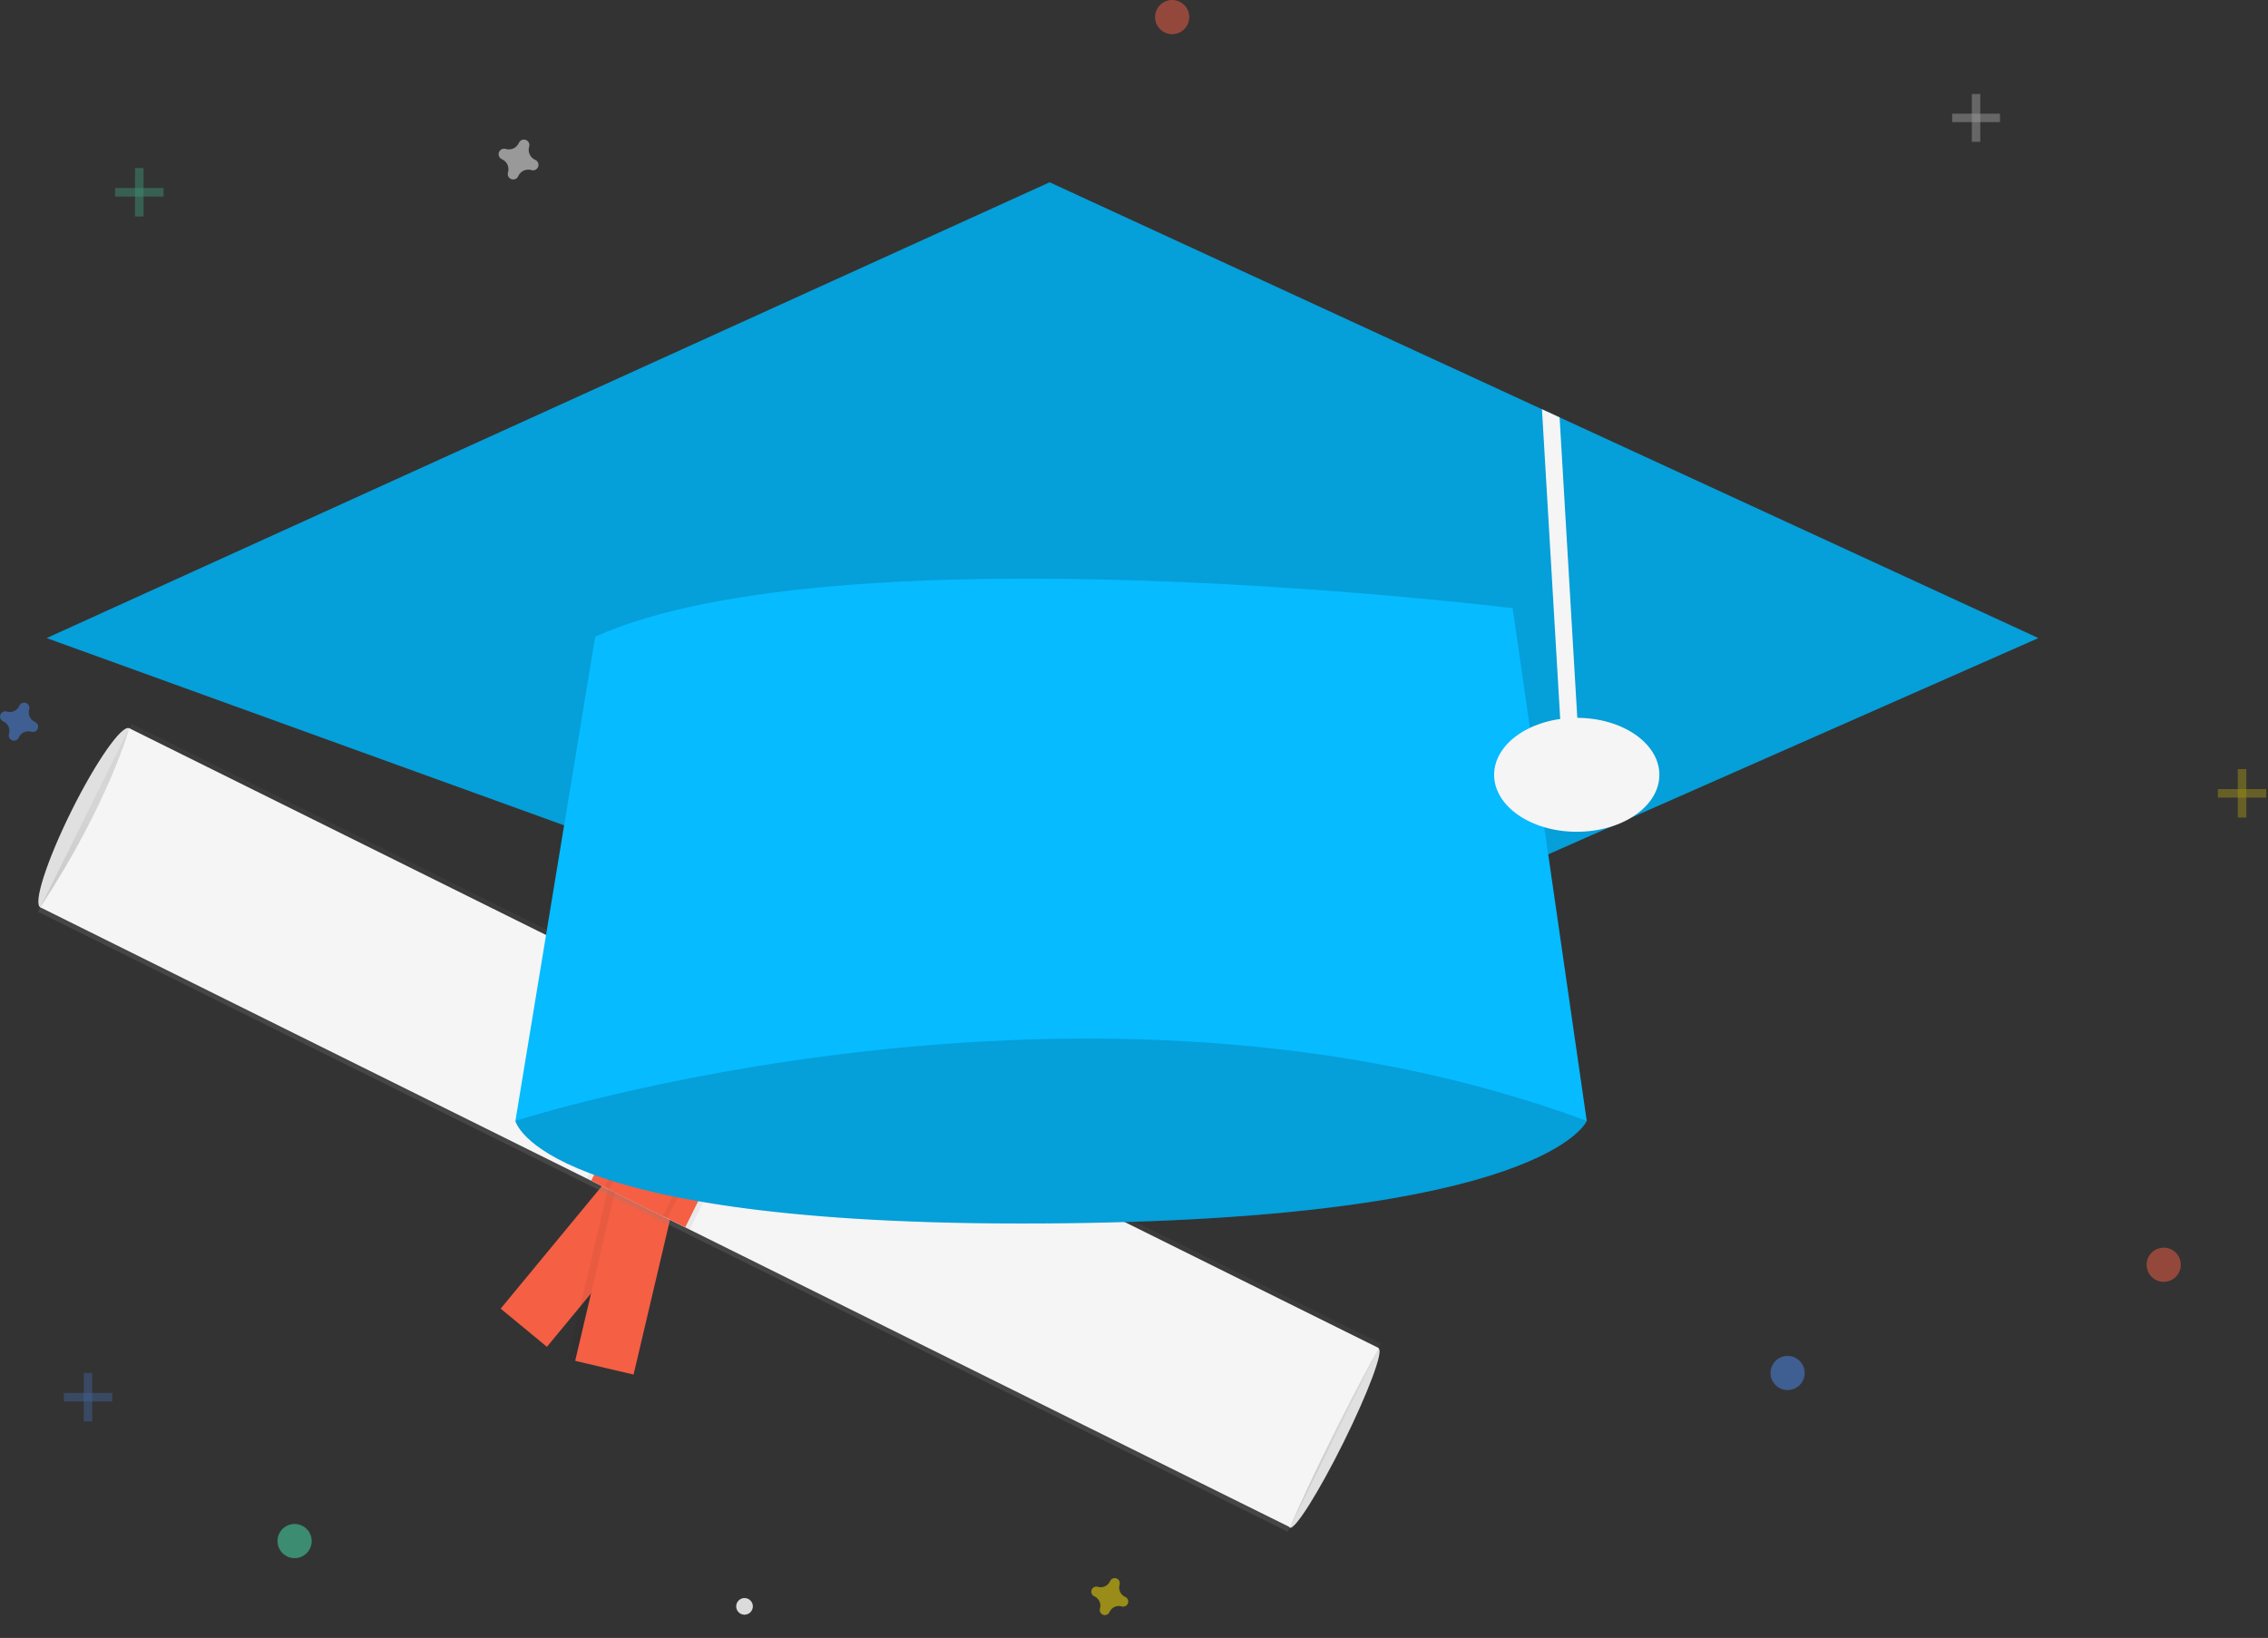 <svg width="796" height="575" viewBox="0 0 796 575" fill="none" xmlns="http://www.w3.org/2000/svg">
<rect x="0" y="0" width="796" height="575" fill="#333333" stroke="none"/>
<g id="graduation-hat" clip-path="url(#clip0)">
<g id="scroll">
<path id="Vector" d="M34.471 289.428C43.086 272.065 47.958 256.942 45.353 255.65C42.749 254.358 33.654 267.386 25.039 284.748C16.425 302.111 11.552 317.233 14.157 318.526C16.761 319.818 25.856 306.79 34.471 289.428Z" fill="#E0E0E0"/>
<path id="Vector_2" d="M471.479 506.465C480.093 489.102 485.643 474.315 483.873 473.437C482.104 472.559 473.685 485.923 465.071 503.285C456.456 520.648 450.907 535.435 452.676 536.313C454.446 537.191 462.864 523.827 471.479 506.465Z" fill="#E0E0E0"/>
<path id="Vector_3" d="M236.643 418.691L220.406 405.284L175.715 459.407L191.952 472.814L236.643 418.691Z" fill="#F55F44"/>
<path id="Vector_4" opacity="0.05" d="M199.304 477.132L222.368 482.554L238.433 414.228L215.369 408.805L199.304 477.132Z" fill="black"/>
<path id="Vector_5" d="M201.87 477.735L222.368 482.554L238.433 414.228L217.935 409.409L201.87 477.735Z" fill="#F55F44"/>
<path id="Vector_6" d="M46.133 254.078L13.377 320.098L451.933 537.696L484.689 471.677L46.133 254.078Z" fill="url(#paint0_linear)"/>
<path id="Vector_7" d="M452.713 536.124C444.129 532.006 7.869 315.406 14.157 318.526C38.37 281.568 45.354 255.65 45.354 255.65L483.91 473.249C483.91 473.249 468.509 500.278 452.713 536.124Z" fill="#F5F5F5"/>
<path id="Vector_8" opacity="0.05" d="M273.277 368.739L237.124 350.801L205.927 413.676L242.08 431.614L273.277 368.739Z" fill="black"/>
<path id="Vector_9" d="M271.705 367.959L238.695 351.581L207.498 414.456L240.508 430.834L271.705 367.959Z" fill="#F55F44"/>
<path id="Vector_10" opacity="0.05" d="M265.418 364.839L243.411 353.92L212.214 416.796L234.221 427.715L265.418 364.839Z" fill="black"/>
<path id="Vector_11" d="M263.846 364.059L244.983 354.7L213.786 417.576L232.649 426.935L263.846 364.059Z" fill="#F55F44"/>
</g>
<g id="stars-right">
<path id="Vector_12" opacity="0.5" d="M12.29 253.456C11.463 253.096 10.798 252.445 10.42 251.626C10.043 250.807 9.979 249.878 10.242 249.015C10.285 248.883 10.312 248.746 10.322 248.608V248.608C10.346 248.213 10.242 247.82 10.026 247.489C9.81 247.157 9.492 246.904 9.121 246.767C8.749 246.63 8.344 246.616 7.964 246.728C7.584 246.84 7.25 247.07 7.012 247.387V247.387C6.93 247.499 6.861 247.62 6.808 247.748C6.448 248.575 5.796 249.241 4.977 249.618C4.159 249.996 3.229 250.059 2.367 249.796C2.235 249.753 2.098 249.726 1.959 249.716V249.716C1.564 249.692 1.172 249.796 0.84 250.012C0.509 250.229 0.256 250.546 0.119 250.917C-0.018 251.289 -0.032 251.695 0.08 252.074C0.191 252.454 0.422 252.788 0.738 253.026V253.026C0.85 253.108 0.972 253.177 1.1 253.23C1.927 253.59 2.592 254.242 2.97 255.061C3.347 255.88 3.411 256.809 3.147 257.671C3.105 257.804 3.078 257.94 3.068 258.079V258.079C3.044 258.474 3.147 258.866 3.364 259.198C3.58 259.529 3.898 259.782 4.269 259.92C4.64 260.057 5.046 260.07 5.426 259.959C5.806 259.847 6.14 259.616 6.378 259.3V259.3C6.46 259.188 6.528 259.066 6.582 258.938C6.942 258.112 7.593 257.446 8.412 257.068C9.231 256.691 10.16 256.628 11.023 256.891C11.155 256.933 11.292 256.96 11.431 256.971V256.971C11.826 256.995 12.218 256.891 12.55 256.674C12.881 256.458 13.134 256.141 13.271 255.769C13.408 255.398 13.422 254.992 13.31 254.612C13.199 254.232 12.968 253.899 12.652 253.66C12.54 253.578 12.418 253.51 12.29 253.456V253.456Z" fill="#4D8AF0"/>
<g id="Group" opacity="0.5">
<path id="Vector_13" opacity="0.5" d="M788.394 270H785.394V287H788.394V270Z" fill="#FFE600"/>
<path id="Vector_14" opacity="0.5" d="M795.394 280V277H778.394V280H795.394Z" fill="#FFE600"/>
</g>
<path id="Vector_15" opacity="0.5" d="M187.854 56.118C186.989 55.742 186.293 55.06 185.898 54.203C185.503 53.346 185.437 52.374 185.712 51.471C185.756 51.333 185.784 51.19 185.795 51.045V51.045C185.821 50.632 185.712 50.221 185.485 49.874C185.259 49.527 184.927 49.263 184.538 49.119C184.15 48.976 183.725 48.961 183.328 49.078C182.93 49.195 182.581 49.437 182.332 49.767V49.767C182.246 49.885 182.174 50.012 182.118 50.146C181.741 51.011 181.06 51.707 180.203 52.102C179.346 52.497 178.374 52.563 177.471 52.288C177.333 52.244 177.19 52.216 177.045 52.205V52.205C176.632 52.179 176.221 52.288 175.874 52.514C175.527 52.741 175.263 53.073 175.119 53.462C174.976 53.85 174.961 54.275 175.078 54.672C175.195 55.07 175.437 55.419 175.767 55.668V55.668C175.885 55.754 176.012 55.826 176.146 55.882C177.011 56.258 177.707 56.94 178.102 57.797C178.497 58.654 178.563 59.626 178.288 60.529C178.244 60.667 178.216 60.81 178.205 60.955V60.955C178.179 61.368 178.288 61.779 178.515 62.126C178.741 62.473 179.073 62.737 179.462 62.881C179.85 63.024 180.275 63.039 180.672 62.922C181.07 62.805 181.419 62.563 181.668 62.233C181.754 62.115 181.826 61.988 181.882 61.854C182.258 60.989 182.94 60.293 183.797 59.898C184.654 59.503 185.626 59.437 186.529 59.712C186.667 59.756 186.81 59.784 186.955 59.795V59.795C187.368 59.821 187.779 59.712 188.126 59.486C188.473 59.259 188.737 58.927 188.881 58.538C189.024 58.15 189.039 57.725 188.922 57.328C188.805 56.93 188.563 56.581 188.233 56.332V56.332C188.115 56.246 187.988 56.174 187.854 56.118V56.118Z" fill="white"/>
</g>
<g id="stars-left">
<g id="Group_2" opacity="0.5">
<path id="Vector_16" opacity="0.5" d="M32.394 482H29.394V499H32.394V482Z" fill="#4D8AF0"/>
<path id="Vector_17" opacity="0.5" d="M39.394 492V489H22.394V492H39.394Z" fill="#4D8AF0"/>
</g>
<g id="Group_3" opacity="0.5">
<path id="Vector_18" opacity="0.5" d="M50.395 59H47.395V76H50.395V59Z" fill="#47E6B1"/>
<path id="Vector_19" opacity="0.5" d="M57.395 69V66H40.395V69H57.395Z" fill="#47E6B1"/>
</g>
<g id="Group_4" opacity="0.5">
<path id="Vector_20" opacity="0.5" d="M695.018 33H692.057V49.779H695.018V33Z" fill="white"/>
<path id="Vector_21" opacity="0.5" d="M701.927 42.87V39.909H685.148V42.87H701.927Z" fill="white"/>
</g>
<path id="Vector_22" opacity="0.5" d="M394.936 560.61C394.133 560.26 393.486 559.627 393.119 558.831C392.753 558.036 392.691 557.133 392.947 556.295C392.988 556.166 393.014 556.034 393.024 555.899V555.899C393.048 555.515 392.947 555.134 392.737 554.812C392.526 554.49 392.218 554.244 391.857 554.111C391.496 553.978 391.102 553.964 390.733 554.073C390.364 554.181 390.039 554.405 389.808 554.712C389.728 554.821 389.662 554.939 389.61 555.064C389.26 555.867 388.627 556.514 387.831 556.881C387.036 557.247 386.133 557.309 385.295 557.053C385.166 557.012 385.034 556.986 384.899 556.976V556.976C384.515 556.952 384.134 557.053 383.812 557.263C383.49 557.474 383.244 557.782 383.111 558.143C382.978 558.504 382.964 558.898 383.073 559.267C383.181 559.636 383.405 559.961 383.712 560.192C383.821 560.272 383.939 560.338 384.064 560.39C384.867 560.74 385.514 561.373 385.881 562.169C386.247 562.964 386.309 563.867 386.053 564.705C386.012 564.833 385.986 564.966 385.976 565.101V565.101C385.952 565.485 386.053 565.866 386.263 566.188C386.474 566.51 386.782 566.756 387.143 566.889C387.504 567.022 387.898 567.036 388.267 566.927C388.636 566.819 388.961 566.595 389.192 566.287V566.287C389.272 566.178 389.338 566.061 389.39 565.936C389.74 565.133 390.373 564.486 391.169 564.119C391.964 563.752 392.867 563.691 393.705 563.947C393.833 563.988 393.966 564.014 394.101 564.024V564.024C394.485 564.048 394.866 563.947 395.188 563.737C395.51 563.526 395.756 563.218 395.889 562.857C396.022 562.496 396.036 562.102 395.927 561.733C395.819 561.364 395.595 561.039 395.288 560.808V560.808C395.179 560.728 395.061 560.662 394.936 560.61V560.61Z" fill="#FFE600"/>
</g>
<g id="circles-two">
<path id="Vector_23" d="M261.306 566.851C262.921 566.851 264.231 565.541 264.231 563.925C264.231 562.309 262.921 560.999 261.306 560.999C259.69 560.999 258.38 562.309 258.38 563.925C258.38 565.541 259.69 566.851 261.306 566.851Z" fill="#DBDBDB"/>
<path id="Vector_24" opacity="0.5" d="M759.394 450C762.708 450 765.394 447.314 765.394 444C765.394 440.686 762.708 438 759.394 438C756.081 438 753.394 440.686 753.394 444C753.394 447.314 756.081 450 759.394 450Z" fill="#F55F44"/>
</g>
<g id="circles-one">
<path id="Vector_25" opacity="0.5" d="M627.394 488C630.708 488 633.394 485.314 633.394 482C633.394 478.686 630.708 476 627.394 476C624.081 476 621.394 478.686 621.394 482C621.394 485.314 624.081 488 627.394 488Z" fill="#4D8AF0"/>
<path id="Vector_26" opacity="0.5" d="M103.395 547C106.708 547 109.395 544.314 109.395 541C109.395 537.686 106.708 535 103.395 535C100.081 535 97.394 537.686 97.394 541C97.394 544.314 100.081 547 103.395 547Z" fill="#47E6B1"/>
<path id="Vector_27" opacity="0.5" d="M411.394 12C414.708 12 417.394 9.314 417.394 6C417.394 2.686 414.708 0 411.394 0C408.081 0 405.394 2.686 405.394 6C405.394 9.314 408.081 12 411.394 12Z" fill="#F55F44"/>
</g>
<g id="hat">
<path id="Vector_28" d="M204.895 357.5L180.895 393.5C180.895 393.5 188.895 430.5 365.895 429.5C542.895 428.5 556.895 393.5 556.895 393.5L523.895 345.5L422.895 276.5L204.895 357.5Z" fill="#06BBFF"/>
<path id="Vector_29" opacity="0.15" d="M204.895 357.5L180.895 393.5C180.895 393.5 188.895 430.5 365.895 429.5C542.895 428.5 556.895 393.5 556.895 393.5L523.895 345.5L422.895 276.5L204.895 357.5Z" fill="black"/>
<path id="Vector_30" d="M715.394 224L400.394 363L16.394 224L368.394 64L541.184 143.67L547.374 146.53L715.394 224Z" fill="#06BBFF"/>
<path id="Vector_31" opacity="0.15" d="M715.394 224L400.394 363L16.394 224L368.394 64L541.184 143.67L547.374 146.53L715.394 224Z" fill="black"/>
<path id="Vector_32" d="M208.895 223.5L180.895 393.5C180.895 393.5 381.895 328.5 556.895 393.5L530.895 213.5C530.895 213.5 295.895 184.5 208.895 223.5Z" fill="#06BBFF"/>
</g>
<g id="ribbon">
<path id="Vector_33" d="M553.894 257.32L547.894 257.68L541.184 143.67L547.374 146.53L553.894 257.32Z" fill="#F5F5F5"/>
<path id="Vector_34" d="M553.394 292C569.411 292 582.394 283.046 582.394 272C582.394 260.954 569.411 252 553.394 252C537.378 252 524.394 260.954 524.394 272C524.394 283.046 537.378 292 553.394 292Z" fill="#F5F5F5"/>
</g>
</g>
<defs>
<linearGradient id="paint0_linear" x1="232.655" y1="428.897" x2="265.411" y2="362.878" gradientUnits="userSpaceOnUse">
<stop stop-color="#808080" stop-opacity="0.25"/>
<stop offset="0.535" stop-color="#808080" stop-opacity="0.12"/>
<stop offset="1" stop-color="#808080" stop-opacity="0.1"/>
</linearGradient>
<clipPath id="clip0">
<rect width="795.394" height="574.038" fill="white"/>
</clipPath>
</defs>
</svg>
